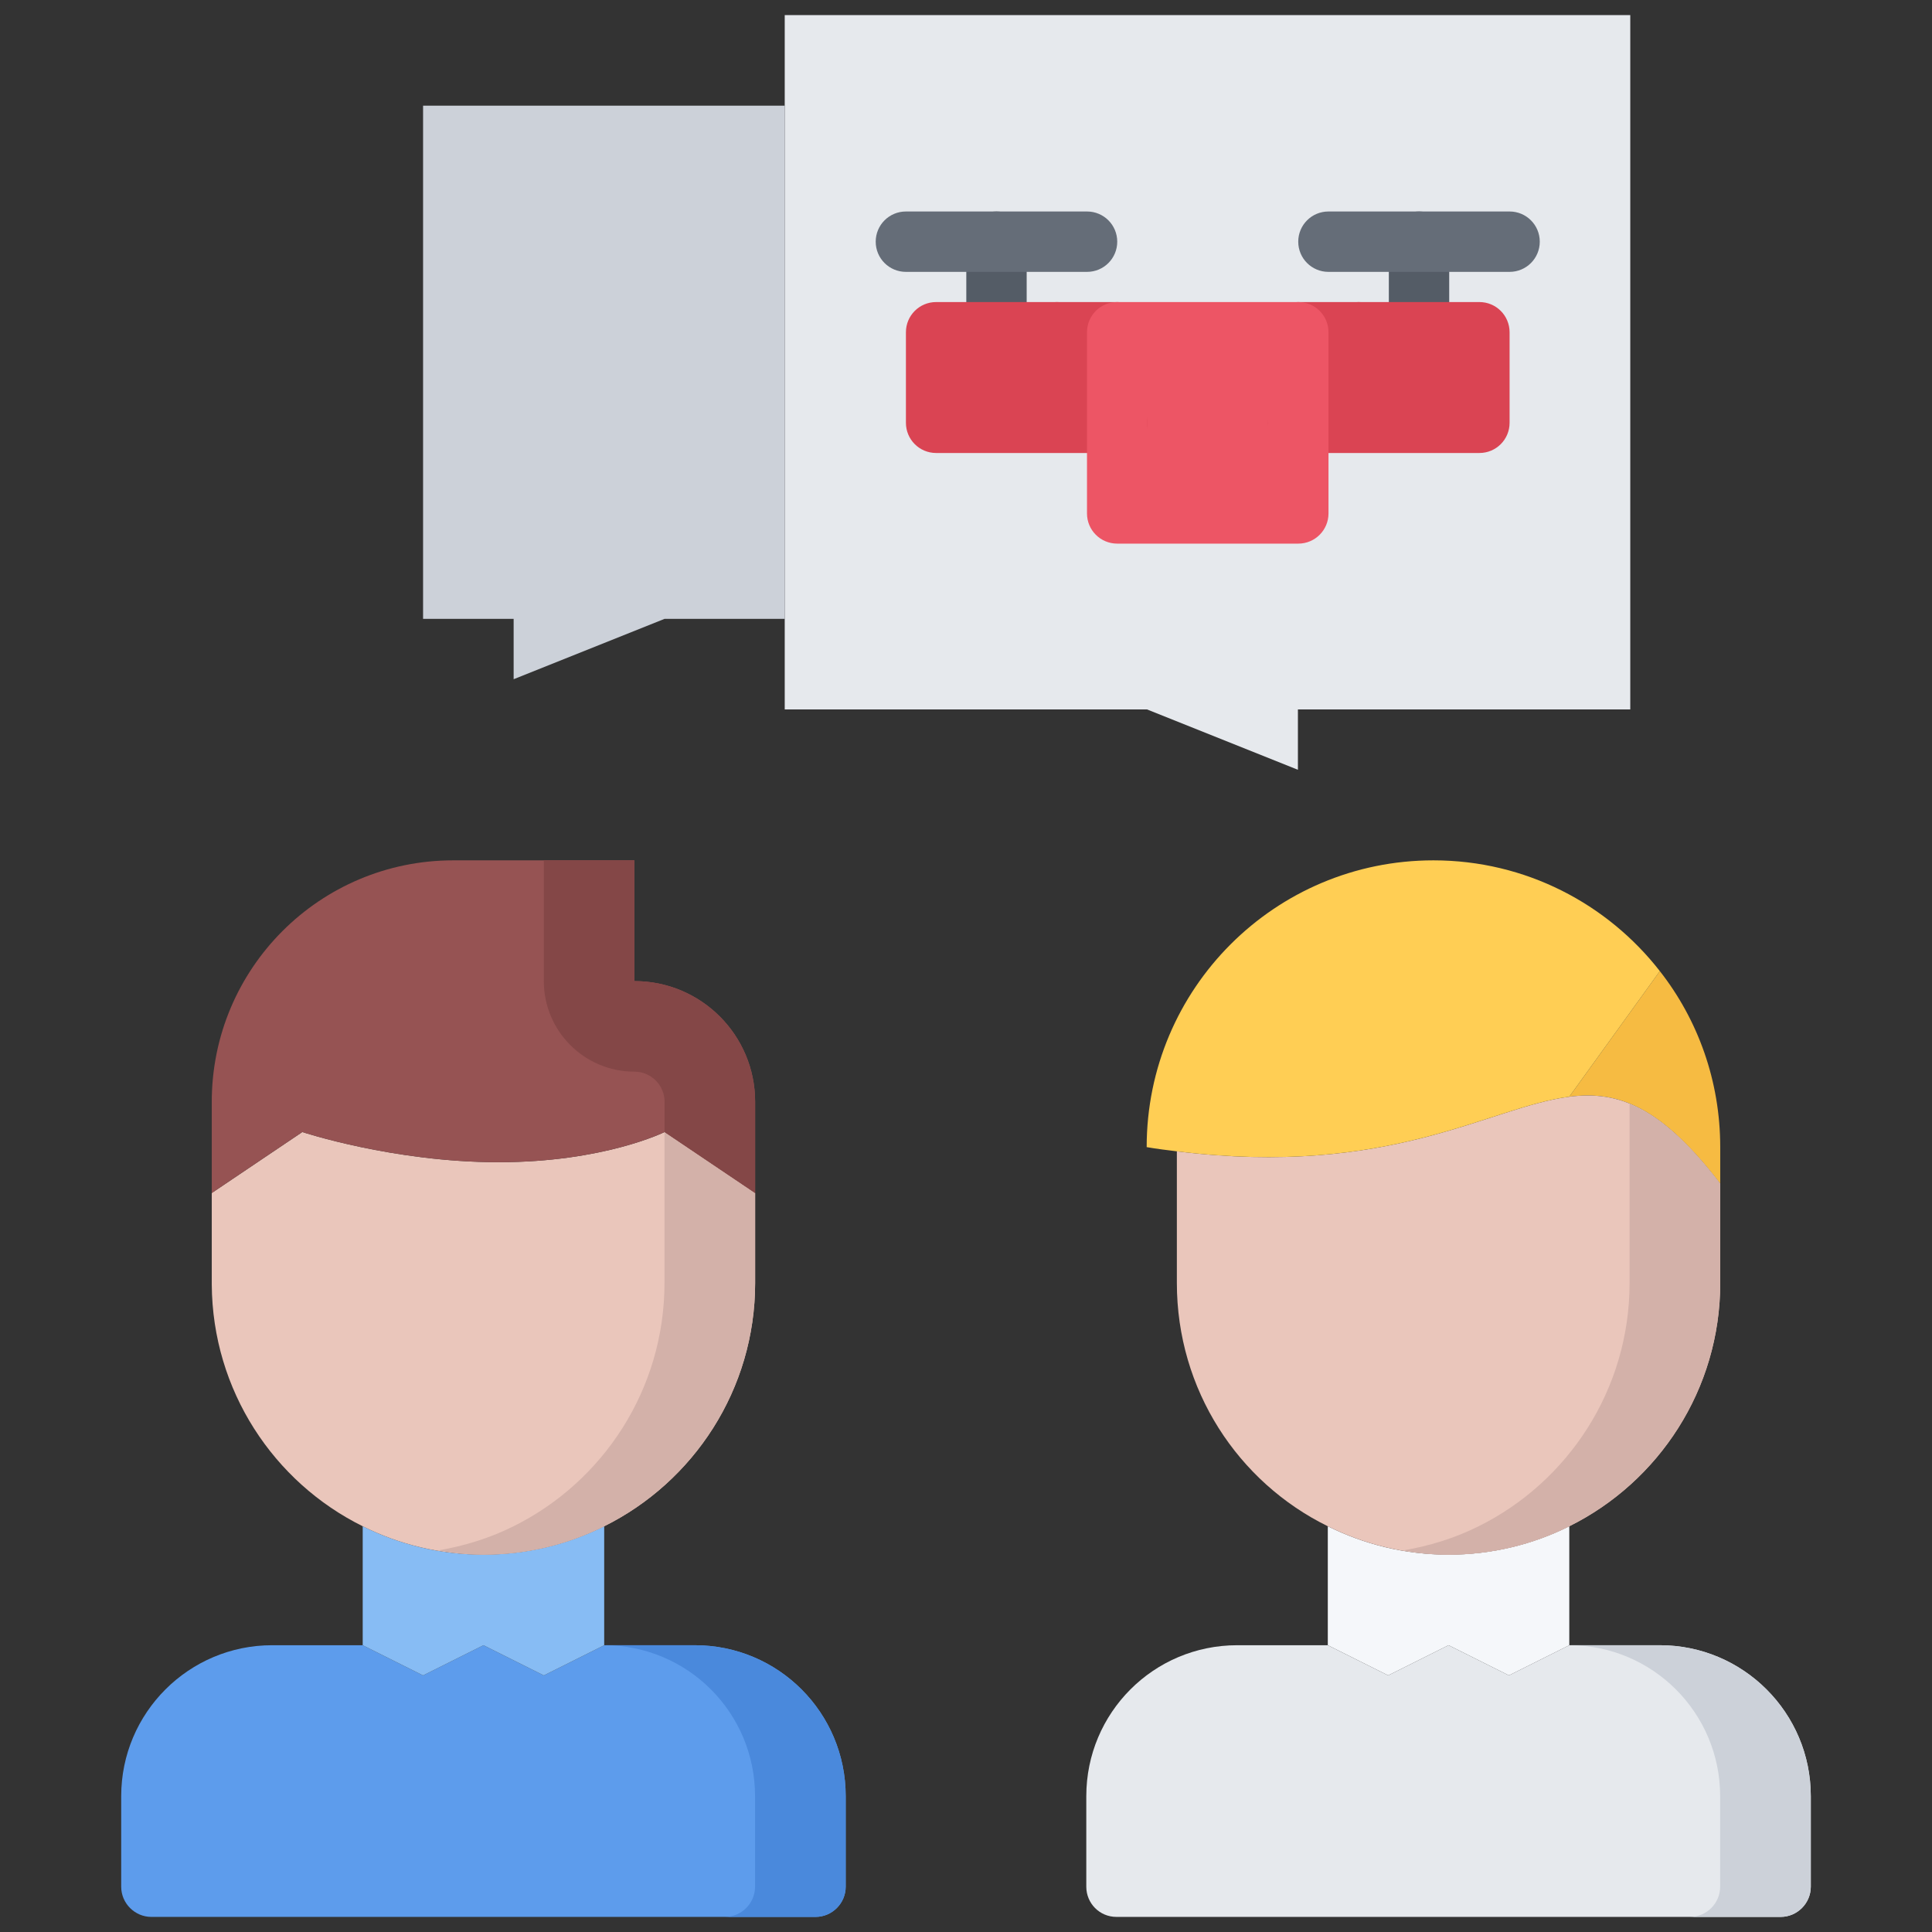 <?xml version="1.0" encoding="utf-8"?>
<!-- Generator: Adobe Illustrator 16.0.0, SVG Export Plug-In . SVG Version: 6.00 Build 0)  -->
<!DOCTYPE svg PUBLIC "-//W3C//DTD SVG 1.1//EN" "http://www.w3.org/Graphics/SVG/1.1/DTD/svg11.dtd">
<svg version="1.1" id="icons" xmlns="http://www.w3.org/2000/svg" xmlns:xlink="http://www.w3.org/1999/xlink" x="0px" y="0px"
	 width="64px" height="64px" viewBox="0 0 64 64" enable-background="new 0 0 64 64" xml:space="preserve">
<rect x="0" y="0" width="64" height="64" fill="#333333" stroke="none"/>
<g>
	<g>
		<polygon fill="#ED5565" points="43.005,14.01 43.005,17.01 37.005,17.01 37.005,14.01 37.005,11.01 43.005,11.01 		"/>
		<path fill="#E6E9ED" d="M25.995,20.5v-17v-3h28.01v23h-11.01v2l-5-2h-12V20.5z M47.005,11.01h-2h-2h-6h-2h-2h-2v3h6v3h6v-3h6v-3
			H47.005z"/>
		<polygon fill="#CCD1D9" points="25.995,3.5 25.995,20.5 22.015,20.5 17.015,22.5 17.015,20.5 14.015,20.5 14.015,3.5 		"/>
		<polygon fill="#DA4453" points="37.005,11.01 37.005,14.01 31.005,14.01 31.005,11.01 33.005,11.01 35.005,11.01 		"/>
		<polygon fill="#DA4453" points="45.005,11.01 47.005,11.01 49.005,11.01 49.005,14.01 43.005,14.01 43.005,11.01 		"/>
		<path fill="#F5F7FA" d="M47.985,54.5l-2,1l-2-1v-3.941c1.21,0.602,2.56,0.941,4,0.941c1.43,0,2.8-0.34,4-0.941V54.5l-2,1
			L47.985,54.5z"/>
		<path fill="#F6BB42" d="M56.985,38v1.209c-1.95-2.539-3.36-3.09-5-2.879l3-4.16C56.245,33.779,56.985,35.809,56.985,38z"/>
		<path fill="#EAC6BB" d="M56.985,39.209V42.5c0,3.529-2.04,6.59-5,8.059c-1.2,0.602-2.57,0.941-4,0.941c-1.44,0-2.79-0.34-4-0.941
			c-2.971-1.459-5-4.52-5-8.059v-0.041v-4.32c7.08,0.871,10.34-1.469,13-1.809C53.625,36.119,55.035,36.67,56.985,39.209z"/>
		<path fill="#D3B1A9" d="M53.982,36.57v5.93c0,3.529-2.04,6.59-5,8.059c-0.771,0.387-1.617,0.65-2.499,0.801
			c0.489,0.082,0.987,0.141,1.502,0.141c1.43,0,2.8-0.34,4-0.941c2.96-1.469,5-4.529,5-8.059v-3.291
			C55.852,37.732,54.902,36.943,53.982,36.57z"/>
		<path fill="#E6E9ED" d="M45.985,55.5l2-1l2,1l2-1h3c2.76,0,5,2.24,5,5v3c0,0.549-0.45,1-1,1h-22c-0.561,0-1-0.451-1-1v-3
			c0-2.76,2.229-5,5-5h3L45.985,55.5z"/>
		<g>
			<path fill="#CCD1D9" d="M54.985,54.5h-3l0,0c2.758,0.002,4.997,2.24,4.997,5v3c0,0.549-0.45,1-1,1h3.003c0.55,0,1-0.451,1-1v-3
				C59.985,56.74,57.745,54.5,54.985,54.5z"/>
		</g>
		<path fill="#FFCE54" d="M54.985,32.17l-3,4.16c-2.66,0.34-5.92,2.68-13,1.809c-0.32-0.039-0.66-0.08-1-0.139
			c0-5.25,4.25-9.5,9.5-9.5C50.535,28.5,53.245,29.939,54.985,32.17z"/>
		<path fill="#5D9CEC" d="M28.015,62.5c0,0.549-0.449,1-1,1h-22c-0.55,0-1-0.451-1-1v-3c0-2.76,2.24-5,5-5h3l2,1l2-1l2,1l2-1h3
			c2.771,0,5,2.24,5,5V62.5z"/>
		<g>
			<path fill="#4A89DC" d="M23.015,54.5h-3l0,0c2.769,0.002,4.997,2.24,4.997,5v3c0,0.549-0.449,1-1,1h3.003c0.551,0,1-0.451,1-1v-3
				C28.015,56.74,25.785,54.5,23.015,54.5z"/>
		</g>
		<path fill="#87BCF4" d="M16.015,51.5c1.44,0,2.801-0.34,4-0.941V54.5l-2,1l-2-1l-2,1l-2-1v-3.941
			C13.215,51.16,14.575,51.5,16.015,51.5z"/>
		<path fill="#EAC6BB" d="M25.015,39.52v2.98c0,3.529-2.04,6.59-5,8.059c-1.199,0.602-2.56,0.941-4,0.941c-1.439,0-2.8-0.34-4-0.941
			c-2.949-1.459-4.979-4.5-5-8.01V42.5v-2.98l3-2.02c0,0,3.011,1,6.5,1c3.49,0,5.5-1,5.5-1L25.015,39.52z"/>
		<path fill="#D3B1A9" d="M22.015,37.5h-0.003v5c0,3.529-2.04,6.59-5,8.059c-0.771,0.387-1.615,0.65-2.498,0.801
			c0.489,0.082,0.987,0.141,1.501,0.141c1.44,0,2.801-0.34,4-0.941c2.96-1.469,5-4.529,5-8.059v-2.98L22.015,37.5z"/>
		<path fill="#965353" d="M25.015,36.5v3.02l-3-2.02c0,0-2.01,1-5.5,1c-3.489,0-6.5-1-6.5-1l-3,2.02V36.5c0-4.42,3.58-8,8-8h6v4
			C23.225,32.5,25.015,34.289,25.015,36.5z"/>
		<path fill="#844747" d="M21.015,35.5c0.552,0,1,0.447,1,1v1l3,2.02V36.5c0-2.211-1.79-4-4-4v-4h-3v4
			C18.015,34.156,19.357,35.5,21.015,35.5z"/>
	</g>
	<g>
		<path fill="#DA4453" d="M37.008,12.006H35.01c-0.553,0-1-0.447-1-1s0.447-1,1-1h1.998c0.553,0,1,0.447,1,1
			S37.561,12.006,37.008,12.006z"/>
	</g>
	<g>
		<path fill="#DA4453" d="M45.007,12.006h-1.999c-0.553,0-1-0.447-1-1s0.447-1,1-1h1.999c0.553,0,1,0.447,1,1
			S45.56,12.006,45.007,12.006z"/>
	</g>
	<g>
		<path fill="#545C66" d="M33.01,12.006c-0.553,0-1-0.447-1-1v-3c0-0.553,0.447-1,1-1s1,0.447,1,1v3
			C34.01,11.559,33.563,12.006,33.01,12.006z"/>
	</g>
	<g>
		<path fill="#656D78" d="M36.01,9.006h-6.001c-0.553,0-1-0.447-1-1s0.447-1,1-1h6.001c0.553,0,1,0.447,1,1
			S36.563,9.006,36.01,9.006z"/>
	</g>
	<g>
		<path fill="#545C66" d="M47.007,12.006c-0.553,0-1-0.447-1-1v-3c0-0.553,0.447-1,1-1s1,0.447,1,1v3
			C48.007,11.559,47.56,12.006,47.007,12.006z"/>
	</g>
	<g>
		<path fill="#656D78" d="M50.007,9.006h-6.001c-0.553,0-1-0.447-1-1s0.447-1,1-1h6.001c0.553,0,1,0.447,1,1
			S50.56,9.006,50.007,9.006z"/>
	</g>
	<g>
		<path fill="#DA4453" d="M37.012,15.006H31.01c-0.553,0-1-0.447-1-1v-3c0-0.553,0.447-1,1-1h4c0.553,0,1,0.447,1,1s-0.447,1-1,1h-3
			v1h5.002c0.553,0,1,0.447,1,1S37.564,15.006,37.012,15.006z"/>
	</g>
	<g>
		<path fill="#DA4453" d="M49.007,15.006h-6.002c-0.553,0-1-0.447-1-1s0.447-1,1-1h5.002v-1h-3c-0.553,0-1-0.447-1-1s0.447-1,1-1h4
			c0.553,0,1,0.447,1,1v3C50.007,14.559,49.56,15.006,49.007,15.006z"/>
	</g>
	<g>
		<path fill="#ED5565" d="M43.008,18.008h-6c-0.553,0-1-0.447-1-1v-6.002c0-0.553,0.447-1,1-1h6c0.553,0,1,0.447,1,1v6.002
			C44.008,17.561,43.561,18.008,43.008,18.008z M38.008,16.008h4v-4.002h-4V16.008z"/>
	</g>
</g>
</svg>
